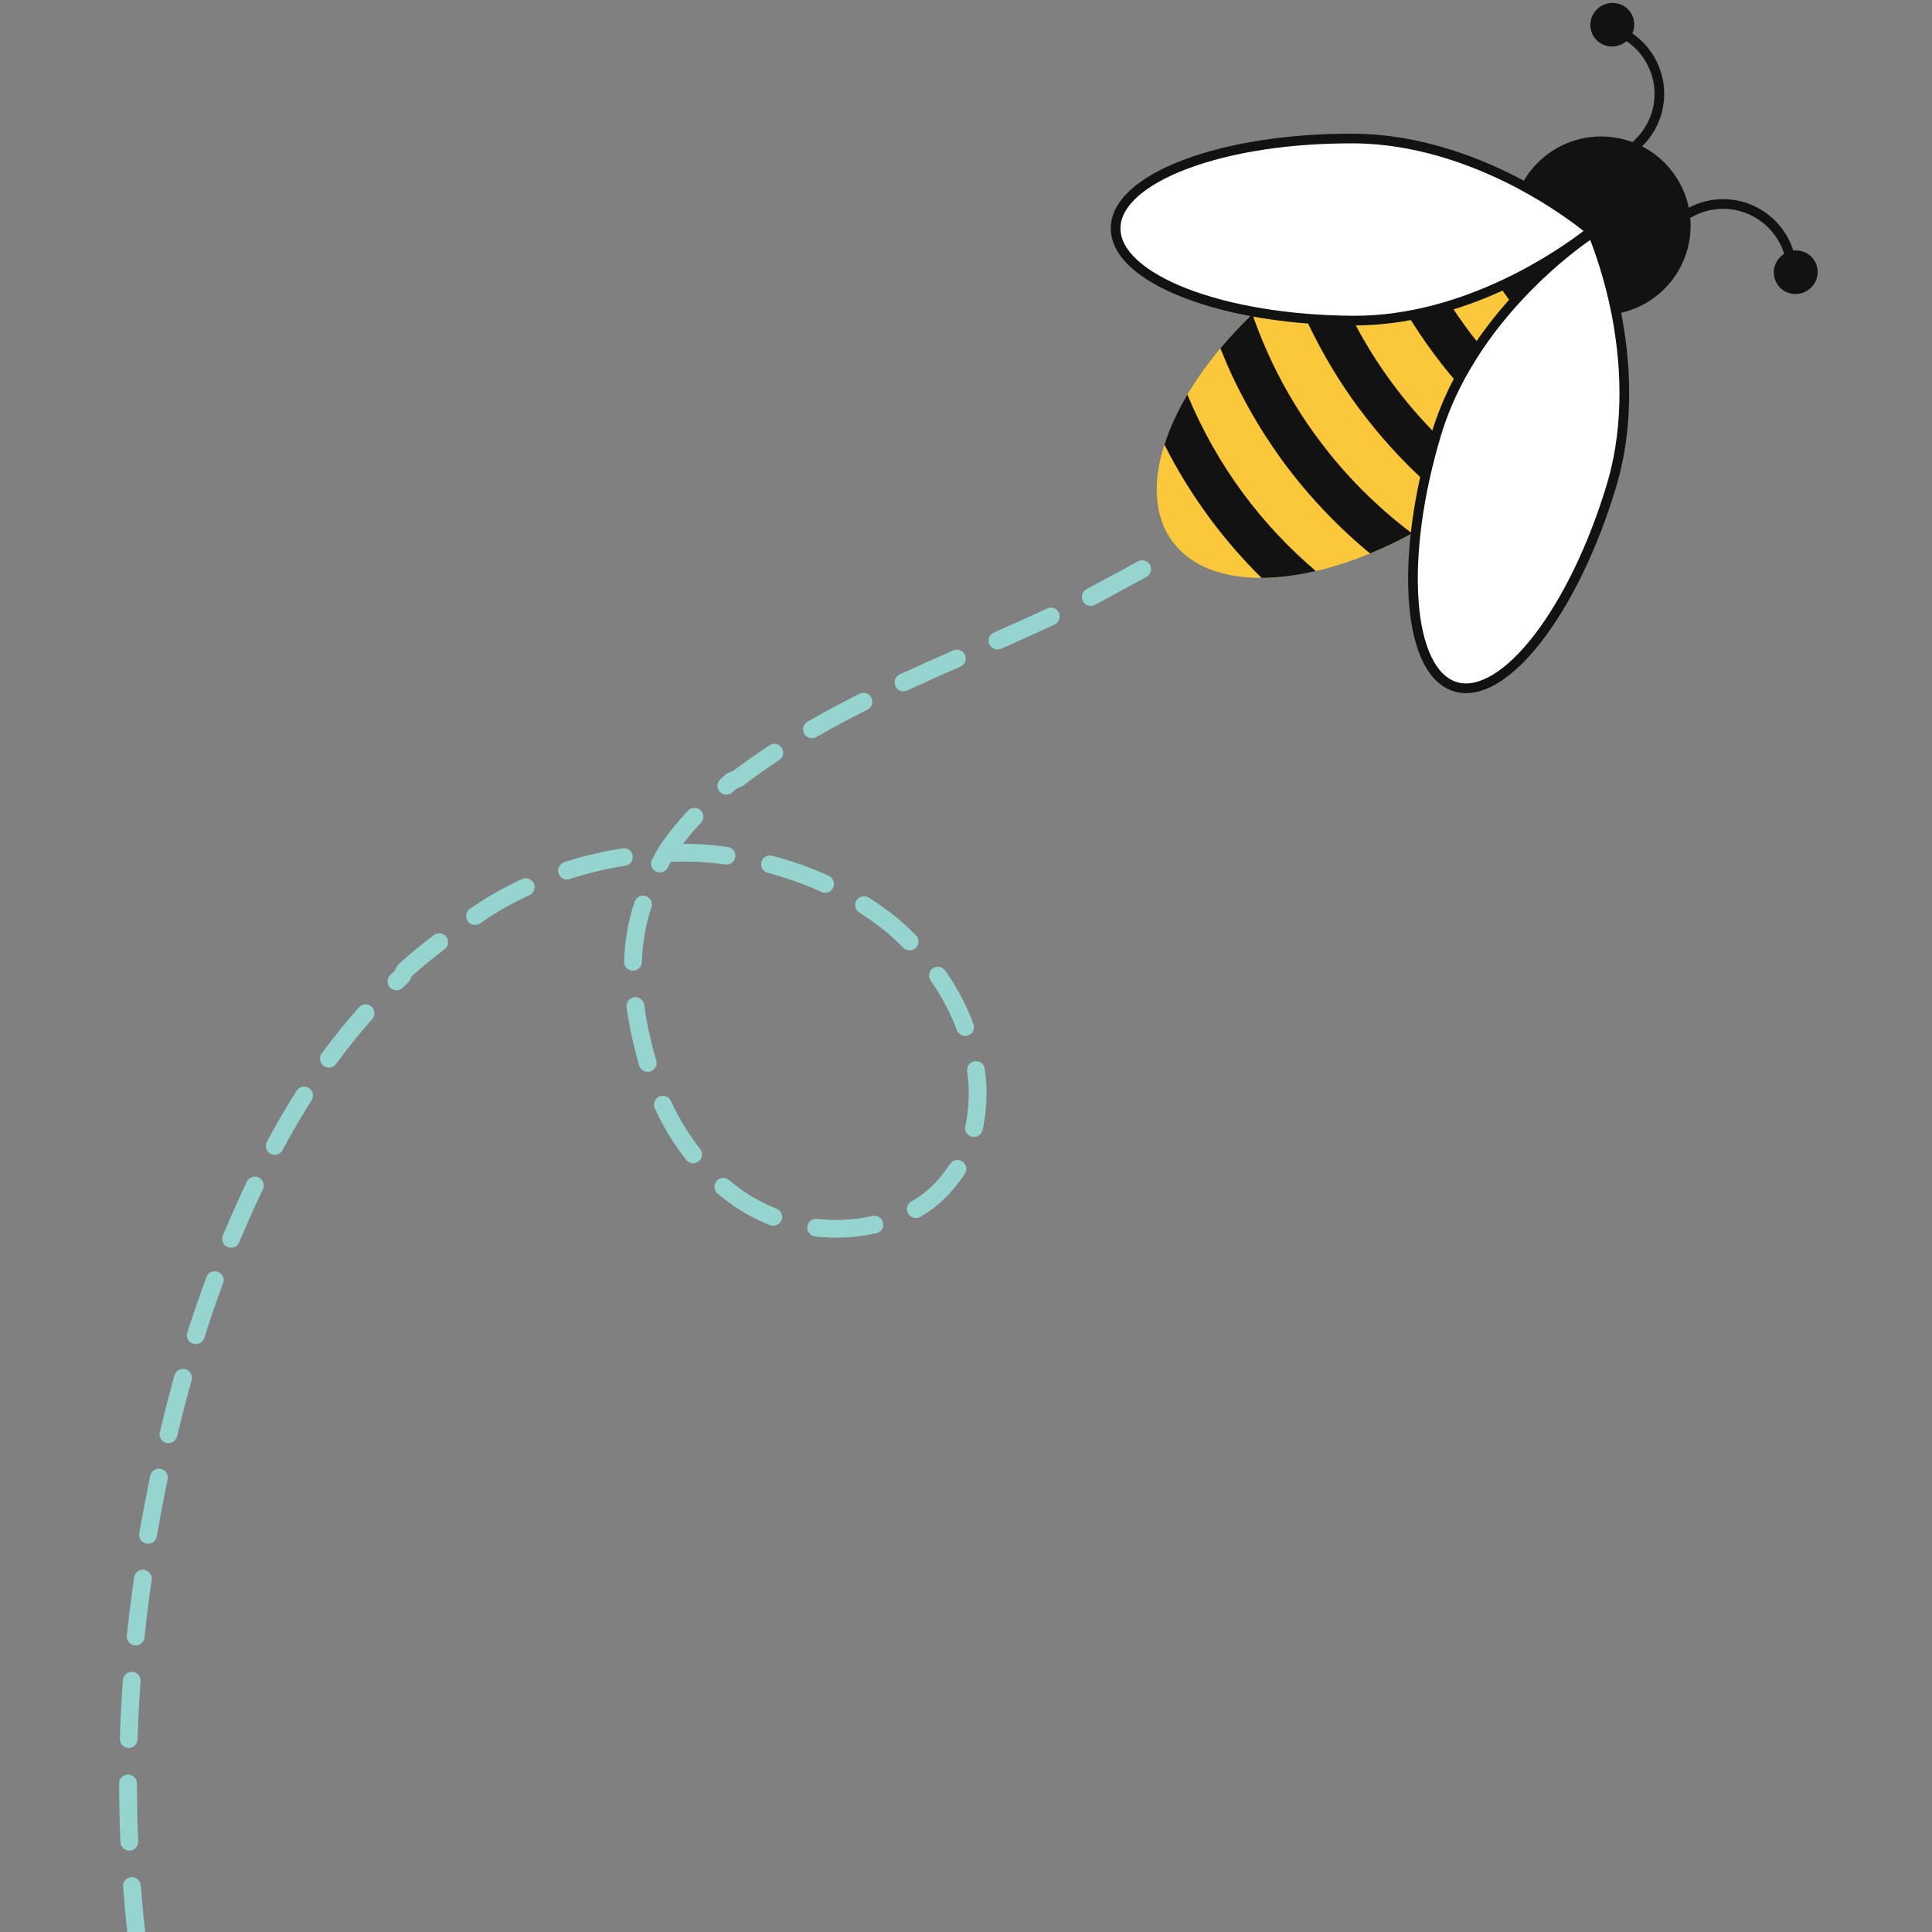 <svg xmlns="http://www.w3.org/2000/svg" xmlns:xlink="http://www.w3.org/1999/xlink" width="100" zoomAndPan="magnify" viewBox="0 0 75 75" height="100" preserveAspectRatio="xMidYMid meet" version="1.0"><rect x="0" y="0" width="75" height="75" fill="#808080" stroke="none"/><defs><clipPath id="3c3c3cd0b7"><path d="M 4.625 21.664 L 44.758 21.664 L 44.758 75 L 4.625 75 Z M 4.625 21.664 " clip-rule="nonzero"/></clipPath><clipPath id="032157160a"><path d="M 68.809 9.672 L 70.562 9.672 L 70.562 11.453 L 68.809 11.453 Z M 68.809 9.672 " clip-rule="nonzero"/></clipPath></defs><g clip-path="url(#3c3c3cd0b7)"><path fill="#96d4d0" d="M 38.293 42.168 L 38.293 42.16 C 38.281 41.938 38.258 41.711 38.227 41.488 C 38.203 41.301 38.027 41.168 37.84 41.195 C 37.648 41.219 37.52 41.395 37.543 41.582 C 37.574 41.785 37.594 41.988 37.602 42.195 C 37.621 42.73 37.574 43.242 37.473 43.715 C 37.43 43.902 37.547 44.086 37.734 44.125 C 37.902 44.16 38.07 44.07 38.129 43.914 C 38.137 43.898 38.141 43.883 38.145 43.863 C 38.262 43.332 38.312 42.762 38.293 42.168 Z M 37.352 45.086 C 37.191 44.98 36.98 45.027 36.875 45.188 C 36.461 45.828 35.996 46.285 35.41 46.625 C 35.238 46.703 35.16 46.902 35.234 47.074 C 35.312 47.25 35.516 47.328 35.691 47.254 L 35.738 47.23 C 36.422 46.836 36.98 46.289 37.457 45.559 C 37.469 45.539 37.48 45.52 37.488 45.496 C 37.547 45.348 37.492 45.176 37.352 45.086 Z M 37.789 39.754 C 37.523 39.035 37.156 38.336 36.695 37.676 C 36.586 37.52 36.371 37.48 36.215 37.59 C 36.059 37.695 36.02 37.91 36.129 38.066 C 36.559 38.68 36.898 39.328 37.145 39.992 C 37.211 40.168 37.406 40.258 37.586 40.195 C 37.684 40.156 37.754 40.086 37.789 39.996 C 37.816 39.922 37.82 39.836 37.789 39.754 Z M 44.641 21.926 C 44.551 21.762 44.34 21.699 44.172 21.793 C 43.816 21.988 43.445 22.188 43.086 22.383 C 42.785 22.543 42.48 22.707 42.176 22.875 C 42.012 22.965 41.949 23.176 42.039 23.344 C 42.133 23.508 42.34 23.57 42.508 23.477 C 42.812 23.312 43.113 23.148 43.414 22.988 C 43.773 22.793 44.145 22.594 44.508 22.395 C 44.582 22.352 44.633 22.289 44.66 22.219 C 44.695 22.125 44.691 22.02 44.641 21.926 Z M 34.277 47.461 C 34.238 47.277 34.051 47.16 33.867 47.203 C 33.16 47.363 32.438 47.398 31.723 47.316 C 31.535 47.293 31.363 47.43 31.34 47.617 C 31.316 47.805 31.453 47.977 31.641 48 C 32.434 48.09 33.234 48.051 34.02 47.871 C 34.133 47.848 34.223 47.766 34.266 47.664 C 34.289 47.602 34.293 47.531 34.277 47.461 Z M 41.105 23.785 C 41.023 23.613 40.82 23.539 40.648 23.621 C 39.891 23.977 39.148 24.305 38.582 24.555 C 38.41 24.633 38.332 24.836 38.406 25.008 C 38.484 25.18 38.688 25.258 38.863 25.184 C 39.43 24.934 40.176 24.602 40.941 24.242 C 41.023 24.203 41.086 24.137 41.113 24.055 C 41.148 23.973 41.148 23.875 41.105 23.785 Z M 35.559 36.312 C 35.355 36.105 35.137 35.902 34.918 35.707 L 34.906 35.699 C 34.535 35.391 34.137 35.105 33.727 34.844 C 33.566 34.742 33.355 34.789 33.25 34.949 C 33.148 35.109 33.195 35.32 33.355 35.422 C 33.742 35.668 34.113 35.938 34.465 36.227 C 34.672 36.406 34.875 36.598 35.062 36.793 C 35.199 36.926 35.414 36.93 35.551 36.797 C 35.586 36.762 35.613 36.719 35.633 36.676 C 35.68 36.555 35.656 36.41 35.559 36.312 Z M 30.145 46.918 C 29.473 46.656 28.855 46.281 28.305 45.809 C 28.16 45.688 27.941 45.703 27.82 45.848 C 27.695 45.988 27.711 46.207 27.855 46.332 C 28.465 46.855 29.148 47.266 29.891 47.559 C 30.066 47.629 30.266 47.543 30.336 47.363 C 30.406 47.188 30.32 46.988 30.145 46.918 Z M 37.461 25.422 C 37.383 25.25 37.18 25.172 37.008 25.246 C 36.383 25.523 35.648 25.848 34.926 26.18 C 34.754 26.262 34.68 26.465 34.762 26.637 C 34.84 26.809 35.047 26.883 35.219 26.805 C 35.934 26.473 36.664 26.148 37.285 25.875 C 37.371 25.836 37.434 25.77 37.469 25.688 C 37.5 25.605 37.5 25.508 37.461 25.422 Z M 32.176 34 C 31.949 33.895 31.715 33.797 31.484 33.707 C 31 33.52 30.492 33.352 29.977 33.219 C 29.793 33.172 29.605 33.281 29.559 33.465 C 29.508 33.648 29.617 33.836 29.805 33.883 C 30.293 34.012 30.773 34.168 31.234 34.348 C 31.453 34.434 31.672 34.527 31.887 34.625 C 32.059 34.703 32.266 34.629 32.344 34.453 C 32.348 34.449 32.348 34.441 32.352 34.438 C 32.418 34.27 32.34 34.074 32.176 34 Z M 27.18 44.605 C 26.723 44.016 26.352 43.406 26.043 42.738 C 25.965 42.566 25.758 42.488 25.586 42.57 C 25.414 42.648 25.34 42.852 25.418 43.023 C 25.742 43.73 26.152 44.406 26.637 45.027 C 26.754 45.176 26.969 45.203 27.121 45.086 C 27.172 45.047 27.207 44.996 27.23 44.941 C 27.27 44.832 27.258 44.703 27.18 44.605 Z M 33.828 27.086 C 33.742 26.914 33.535 26.848 33.367 26.934 C 32.637 27.297 31.977 27.652 31.348 28.016 C 31.184 28.113 31.125 28.324 31.223 28.488 C 31.316 28.652 31.527 28.707 31.691 28.613 C 32.309 28.254 32.957 27.906 33.676 27.547 C 33.754 27.508 33.812 27.441 33.84 27.363 C 33.875 27.277 33.875 27.176 33.828 27.086 Z M 30.344 29.031 C 30.238 28.871 30.023 28.828 29.867 28.934 C 29.391 29.25 28.922 29.578 28.48 29.914 L 28.199 30.039 L 28.156 30.074 C 28.094 30.137 28.027 30.195 27.961 30.254 C 27.82 30.379 27.812 30.598 27.941 30.738 C 28.066 30.879 28.285 30.887 28.426 30.762 C 28.477 30.715 28.527 30.668 28.578 30.625 L 28.832 30.512 L 28.863 30.488 C 29.305 30.152 29.77 29.82 30.246 29.504 C 30.309 29.465 30.352 29.41 30.379 29.344 C 30.418 29.246 30.41 29.125 30.344 29.031 Z M 25.477 41.172 C 25.25 40.391 25.098 39.68 25.008 39.008 C 24.984 38.816 24.809 38.688 24.621 38.711 C 24.434 38.738 24.301 38.91 24.324 39.098 C 24.422 39.805 24.578 40.547 24.812 41.363 C 24.863 41.543 25.055 41.648 25.238 41.598 C 25.348 41.566 25.426 41.488 25.465 41.391 C 25.492 41.324 25.496 41.246 25.477 41.172 Z M 28.25 32.879 C 27.992 32.844 27.727 32.812 27.465 32.789 L 27.457 32.789 C 27.141 32.77 26.824 32.758 26.512 32.758 C 26.723 32.484 26.953 32.215 27.211 31.938 C 27.34 31.801 27.332 31.582 27.195 31.453 C 27.055 31.324 26.836 31.332 26.707 31.469 C 26.309 31.895 25.973 32.309 25.676 32.734 C 25.547 32.93 25.426 33.137 25.309 33.371 C 25.227 33.543 25.293 33.75 25.465 33.832 C 25.637 33.918 25.844 33.848 25.926 33.68 C 25.965 33.598 26.004 33.523 26.047 33.453 C 26.492 33.438 26.953 33.445 27.41 33.477 C 27.66 33.496 27.91 33.523 28.156 33.559 C 28.316 33.578 28.465 33.488 28.523 33.344 C 28.531 33.316 28.539 33.293 28.543 33.266 C 28.57 33.074 28.438 32.902 28.25 32.879 Z M 25.074 34.789 C 24.891 34.727 24.695 34.824 24.637 35.004 C 24.391 35.727 24.254 36.508 24.227 37.328 C 24.223 37.516 24.371 37.676 24.562 37.684 C 24.711 37.688 24.84 37.594 24.895 37.465 C 24.906 37.43 24.914 37.391 24.918 37.348 C 24.941 36.598 25.066 35.883 25.289 35.223 C 25.352 35.043 25.254 34.848 25.074 34.789 Z M 24.559 33.219 C 24.531 33.031 24.355 32.902 24.168 32.934 C 23.43 33.047 22.691 33.219 21.977 33.445 L 21.895 33.473 C 21.715 33.539 21.621 33.734 21.684 33.914 C 21.75 34.094 21.945 34.184 22.125 34.121 L 22.188 34.098 C 22.871 33.883 23.57 33.719 24.27 33.609 C 24.398 33.59 24.496 33.508 24.539 33.395 C 24.562 33.34 24.57 33.281 24.559 33.219 Z M 5.465 73.188 C 5.449 73 5.285 72.855 5.094 72.871 C 4.906 72.887 4.762 73.051 4.777 73.238 C 4.824 73.828 4.879 74.418 4.941 75.004 L 5.637 75.004 C 5.566 74.402 5.512 73.793 5.465 73.188 Z M 20.723 34.293 C 20.645 34.121 20.441 34.047 20.266 34.125 C 19.602 34.43 18.996 34.77 18.414 35.164 L 18.242 35.281 C 18.086 35.391 18.051 35.605 18.16 35.762 C 18.27 35.914 18.484 35.953 18.641 35.844 L 18.805 35.73 C 19.352 35.359 19.926 35.039 20.555 34.75 C 20.641 34.711 20.699 34.641 20.73 34.562 C 20.766 34.48 20.766 34.383 20.723 34.293 Z M 5.316 69.23 C 5.316 69.039 5.16 68.887 4.969 68.887 C 4.781 68.887 4.625 69.039 4.625 69.23 C 4.625 69.988 4.645 70.758 4.676 71.512 C 4.684 71.703 4.844 71.848 5.035 71.84 C 5.176 71.836 5.293 71.746 5.34 71.621 C 5.359 71.578 5.367 71.531 5.363 71.484 C 5.332 70.738 5.316 69.98 5.316 69.23 Z M 5.141 64.902 C 4.949 64.887 4.785 65.031 4.77 65.219 C 4.715 65.977 4.676 66.746 4.652 67.5 C 4.648 67.688 4.797 67.848 4.988 67.855 C 5.137 67.859 5.266 67.766 5.316 67.637 C 5.332 67.602 5.34 67.562 5.34 67.52 C 5.363 66.773 5.402 66.016 5.457 65.27 C 5.473 65.078 5.328 64.914 5.141 64.902 Z M 17.32 36.363 C 17.207 36.215 16.988 36.188 16.84 36.301 C 16.352 36.672 15.922 37.027 15.516 37.395 C 15.398 37.5 15.355 37.605 15.332 37.672 C 15.328 37.68 15.328 37.684 15.324 37.691 C 15.266 37.742 15.211 37.797 15.152 37.852 C 15.016 37.98 15.008 38.199 15.141 38.336 C 15.27 38.473 15.488 38.48 15.629 38.348 C 15.68 38.297 15.734 38.246 15.789 38.199 C 15.906 38.094 15.949 37.984 15.973 37.922 C 15.977 37.914 15.977 37.91 15.98 37.902 C 16.371 37.551 16.789 37.203 17.258 36.848 C 17.309 36.809 17.348 36.754 17.367 36.699 C 17.41 36.59 17.398 36.465 17.32 36.363 Z M 5.598 60.941 C 5.406 60.914 5.234 61.043 5.207 61.23 C 5.098 61.98 5.004 62.742 4.922 63.496 C 4.902 63.684 5.043 63.855 5.23 63.875 C 5.391 63.891 5.531 63.797 5.586 63.656 C 5.598 63.629 5.605 63.598 5.609 63.566 C 5.688 62.824 5.781 62.07 5.887 61.328 C 5.914 61.141 5.785 60.969 5.598 60.941 Z M 14.418 39.074 C 14.277 38.949 14.059 38.961 13.934 39.105 C 13.438 39.66 12.953 40.262 12.488 40.898 C 12.379 41.055 12.414 41.27 12.566 41.379 C 12.723 41.492 12.938 41.457 13.047 41.301 C 13.496 40.684 13.969 40.098 14.449 39.562 C 14.477 39.531 14.496 39.496 14.512 39.457 C 14.562 39.328 14.531 39.176 14.418 39.074 Z M 6.238 57.02 C 6.051 56.98 5.871 57.102 5.832 57.289 C 5.684 58.008 5.539 58.762 5.406 59.527 C 5.375 59.711 5.5 59.891 5.688 59.922 C 5.852 59.953 6.008 59.859 6.066 59.711 C 6.074 59.688 6.082 59.664 6.086 59.645 C 6.219 58.887 6.359 58.141 6.508 57.426 C 6.543 57.242 6.426 57.059 6.238 57.02 Z M 11.988 42.234 C 11.828 42.133 11.617 42.18 11.516 42.34 C 11.168 42.891 10.816 43.484 10.477 44.109 C 10.438 44.184 10.398 44.254 10.359 44.328 C 10.273 44.496 10.336 44.703 10.504 44.789 C 10.676 44.879 10.883 44.812 10.969 44.645 C 11.008 44.574 11.047 44.504 11.082 44.438 C 11.414 43.828 11.758 43.246 12.098 42.707 C 12.109 42.688 12.117 42.668 12.125 42.648 C 12.188 42.5 12.133 42.324 11.988 42.234 Z M 7.199 53.152 C 7.016 53.102 6.828 53.207 6.773 53.391 C 6.574 54.105 6.383 54.852 6.203 55.602 C 6.16 55.785 6.277 55.969 6.461 56.012 C 6.629 56.055 6.801 55.961 6.859 55.805 C 6.867 55.789 6.871 55.773 6.875 55.758 C 7.051 55.016 7.242 54.281 7.438 53.578 C 7.488 53.395 7.383 53.203 7.199 53.152 Z M 10.043 45.711 C 9.871 45.629 9.664 45.703 9.582 45.875 C 9.258 46.559 8.941 47.262 8.652 47.961 C 8.578 48.141 8.66 48.34 8.836 48.41 C 9.012 48.484 9.215 48.402 9.285 48.227 C 9.574 47.535 9.883 46.844 10.203 46.172 C 10.207 46.164 10.211 46.156 10.215 46.148 C 10.281 45.98 10.207 45.789 10.043 45.711 Z M 8.457 49.371 C 8.281 49.305 8.082 49.395 8.016 49.574 C 7.754 50.277 7.504 51.004 7.27 51.734 C 7.215 51.914 7.312 52.109 7.496 52.164 C 7.668 52.219 7.855 52.129 7.922 51.965 C 7.922 51.957 7.926 51.949 7.93 51.941 C 8.156 51.223 8.402 50.504 8.66 49.812 C 8.727 49.633 8.637 49.438 8.457 49.371 " fill-opacity="1" fill-rule="nonzero"/></g><path fill="#fbc83c" d="M 56.977 19.328 C 56.812 19.445 56.648 19.562 56.484 19.676 C 55.934 20.059 55.375 20.402 54.816 20.707 C 54.27 21.004 53.723 21.262 53.188 21.484 C 52.469 21.781 51.762 22.012 51.082 22.168 C 50.34 22.34 49.629 22.43 48.973 22.434 C 47.461 22.438 46.227 21.98 45.52 21.027 C 44.801 20.059 44.73 18.727 45.203 17.262 C 45.402 16.629 45.703 15.977 46.094 15.316 C 46.449 14.719 46.879 14.117 47.375 13.523 C 47.75 13.074 48.164 12.629 48.617 12.195 C 49.07 11.758 49.566 11.328 50.09 10.918 C 50.227 10.812 50.367 10.707 50.508 10.602 C 50.824 10.371 51.145 10.148 51.469 9.938 C 52 9.594 52.535 9.285 53.07 9.012 C 53.57 8.758 54.066 8.531 54.555 8.34 C 55.16 8.105 55.758 7.914 56.336 7.777 C 56.914 7.641 57.469 7.551 58 7.516 C 59.746 7.398 61.18 7.844 61.965 8.906 C 62.758 9.977 62.758 11.496 62.113 13.145 C 61.918 13.641 61.668 14.145 61.363 14.652 C 61.059 15.164 60.695 15.68 60.285 16.191 C 59.957 16.602 59.594 17.004 59.203 17.402 C 58.777 17.832 58.32 18.254 57.828 18.66 C 57.555 18.887 57.27 19.109 56.977 19.328 " fill-opacity="1" fill-rule="nonzero"/><path fill="#131212" d="M 51.082 22.168 C 50.34 22.34 49.629 22.43 48.973 22.434 C 48.254 21.723 47.59 20.961 46.988 20.152 L 46.969 20.125 C 46.301 19.223 45.707 18.262 45.203 17.262 C 45.402 16.629 45.703 15.977 46.094 15.316 C 46.664 16.695 47.395 17.984 48.27 19.168 C 49.086 20.266 50.027 21.273 51.082 22.168 " fill-opacity="1" fill-rule="nonzero"/><path fill="#131212" d="M 54.816 20.707 C 54.27 21.004 53.723 21.262 53.188 21.484 C 52.934 21.281 52.688 21.066 52.449 20.848 C 51.508 19.992 50.645 19.039 49.883 18.02 L 49.863 17.992 C 49.113 16.977 48.457 15.887 47.91 14.75 C 47.719 14.348 47.543 13.938 47.375 13.523 C 47.75 13.074 48.164 12.629 48.617 12.195 C 49.223 13.945 50.082 15.57 51.168 17.031 C 52.191 18.418 53.418 19.652 54.816 20.707 " fill-opacity="1" fill-rule="nonzero"/><path fill="#131212" d="M 56.977 19.328 C 56.812 19.445 56.648 19.562 56.484 19.676 C 56.094 19.371 55.711 19.047 55.344 18.715 C 54.402 17.859 53.539 16.906 52.781 15.883 L 52.758 15.859 C 52.008 14.844 51.352 13.754 50.809 12.617 C 50.543 12.062 50.305 11.496 50.09 10.918 C 50.227 10.812 50.367 10.707 50.508 10.602 C 50.824 10.371 51.145 10.148 51.469 9.938 C 52.078 11.734 52.953 13.402 54.062 14.898 C 55.117 16.32 56.383 17.59 57.828 18.66 C 57.555 18.887 57.27 19.109 56.977 19.328 " fill-opacity="1" fill-rule="nonzero"/><path fill="#131212" d="M 59.203 17.402 C 58.871 17.137 58.551 16.863 58.238 16.582 C 57.297 15.723 56.434 14.773 55.676 13.75 L 55.656 13.723 C 54.902 12.711 54.246 11.621 53.703 10.48 C 53.473 10 53.262 9.512 53.07 9.012 C 53.57 8.758 54.066 8.531 54.555 8.34 C 55.148 9.934 55.961 11.418 56.957 12.766 C 57.902 14.043 59.02 15.195 60.285 16.191 C 59.957 16.602 59.594 17.004 59.203 17.402 " fill-opacity="1" fill-rule="nonzero"/><path fill="#131212" d="M 61.363 14.652 C 61.285 14.586 61.211 14.516 61.133 14.445 C 60.191 13.59 59.328 12.637 58.57 11.617 C 58.562 11.609 58.555 11.598 58.551 11.59 C 57.797 10.578 57.141 9.484 56.598 8.348 C 56.508 8.16 56.422 7.969 56.336 7.777 C 56.914 7.641 57.469 7.551 58 7.516 C 58.512 8.617 59.133 9.66 59.852 10.633 C 60.523 11.535 61.277 12.379 62.113 13.145 C 61.918 13.641 61.668 14.145 61.363 14.652 " fill-opacity="1" fill-rule="nonzero"/><path fill="#131212" d="M 64.219 11.551 C 62.676 12.691 60.5 12.363 59.359 10.824 C 58.219 9.285 58.547 7.117 60.09 5.977 C 61.633 4.84 63.809 5.164 64.949 6.703 C 66.09 8.246 65.762 10.414 64.219 11.551 " fill-opacity="1" fill-rule="nonzero"/><path fill="#131212" d="M 63.457 5.859 C 63.41 5.855 63.363 5.836 63.328 5.793 C 63.262 5.715 63.273 5.598 63.352 5.531 C 63.664 5.266 63.91 4.922 64.062 4.539 C 64.555 3.27 63.926 1.836 62.652 1.344 C 62.555 1.305 62.508 1.195 62.543 1.098 C 62.582 1.004 62.691 0.953 62.789 0.992 C 64.254 1.562 64.98 3.215 64.41 4.676 C 64.238 5.117 63.957 5.512 63.594 5.816 C 63.555 5.852 63.504 5.863 63.457 5.859 " fill-opacity="1" fill-rule="nonzero"/><path fill="#131212" d="M 63.09 1.637 C 62.711 1.918 62.18 1.84 61.902 1.465 C 61.625 1.094 61.707 0.562 62.086 0.281 C 62.465 0.004 63 0.078 63.277 0.453 C 63.555 0.828 63.473 1.355 63.09 1.637 " fill-opacity="1" fill-rule="nonzero"/><path fill="#131212" d="M 69.531 10.566 C 69.441 10.562 69.367 10.488 69.363 10.395 C 69.262 9.039 68.07 8.016 66.711 8.113 C 66.297 8.145 65.898 8.277 65.551 8.5 C 65.465 8.555 65.348 8.531 65.293 8.441 C 65.234 8.355 65.262 8.238 65.348 8.184 C 65.746 7.93 66.207 7.773 66.684 7.738 C 68.25 7.625 69.621 8.805 69.738 10.367 C 69.746 10.473 69.668 10.562 69.562 10.566 C 69.555 10.57 69.543 10.57 69.531 10.566 " fill-opacity="1" fill-rule="nonzero"/><g clip-path="url(#032157160a)"><path fill="#131212" d="M 69.207 9.891 C 68.828 10.168 68.746 10.699 69.023 11.074 C 69.301 11.449 69.832 11.523 70.211 11.246 C 70.594 10.965 70.676 10.434 70.398 10.062 C 70.121 9.688 69.586 9.609 69.207 9.891 " fill-opacity="1" fill-rule="nonzero"/></g><path fill="#ffffff" d="M 52.516 12.445 C 47.418 12.414 43.297 10.809 43.309 8.859 C 43.32 6.906 47.461 5.348 52.559 5.379 C 57.656 5.406 61.77 8.965 61.77 8.965 C 61.77 8.965 57.617 12.477 52.516 12.445 " fill-opacity="1" fill-rule="nonzero"/><path fill="#ffffff" d="M 55.766 16.828 C 54.301 21.699 54.629 26.098 56.504 26.66 C 58.379 27.223 61.086 23.73 62.555 18.863 C 64.023 13.996 61.816 9.031 61.816 9.031 C 61.816 9.031 57.234 11.961 55.766 16.828 " fill-opacity="1" fill-rule="nonzero"/><path fill="#131212" d="M 53.43 5.605 C 53.141 5.582 52.852 5.566 52.559 5.566 C 50.113 5.551 47.82 5.902 46.094 6.551 C 44.445 7.168 43.5 8.012 43.496 8.859 C 43.488 9.707 44.426 10.559 46.066 11.199 C 47.781 11.867 50.074 12.242 52.52 12.258 C 56.906 12.285 60.629 9.613 61.473 8.965 C 61.109 8.68 60.219 8.008 58.977 7.344 C 57.648 6.633 55.668 5.797 53.43 5.605 Z M 52.516 12.445 L 52.52 12.445 Z M 50.613 12.547 C 48.852 12.398 47.23 12.055 45.93 11.547 C 44.109 10.84 43.113 9.883 43.121 8.855 C 43.125 7.828 44.133 6.887 45.961 6.199 C 47.727 5.535 50.074 5.176 52.559 5.191 C 55.234 5.207 57.629 6.191 59.164 7.02 C 60.828 7.91 61.852 8.789 61.895 8.824 L 62.059 8.969 L 61.891 9.109 C 61.848 9.145 60.816 10.012 59.145 10.883 C 57.594 11.691 55.188 12.648 52.516 12.633 C 51.871 12.629 51.23 12.602 50.613 12.547 " fill-opacity="1" fill-rule="nonzero"/><path fill="#131212" d="M 61.73 9.316 C 61.355 9.578 60.457 10.242 59.469 11.242 C 58.273 12.449 56.691 14.406 55.945 16.883 C 55.242 19.215 54.934 21.512 55.07 23.348 C 55.199 25.094 55.742 26.238 56.559 26.48 C 57.371 26.727 58.457 26.07 59.535 24.684 C 60.66 23.23 61.672 21.141 62.375 18.809 C 63.121 16.332 62.883 13.832 62.555 12.168 C 62.281 10.789 61.898 9.742 61.73 9.316 Z M 56.773 26.902 C 56.664 26.895 56.555 26.871 56.449 26.84 C 55.461 26.547 54.84 25.312 54.695 23.375 C 54.555 21.496 54.871 19.152 55.586 16.773 L 55.766 16.828 L 55.586 16.773 C 56.355 14.223 57.98 12.211 59.207 10.973 C 60.539 9.633 61.668 8.902 61.715 8.871 L 61.902 8.754 L 61.988 8.953 C 62.012 9.004 62.555 10.234 62.922 12.086 C 63.262 13.793 63.504 16.363 62.734 18.918 C 62.02 21.293 60.988 23.422 59.832 24.914 C 58.766 26.289 57.691 26.98 56.773 26.902 " fill-opacity="1" fill-rule="nonzero"/></svg>